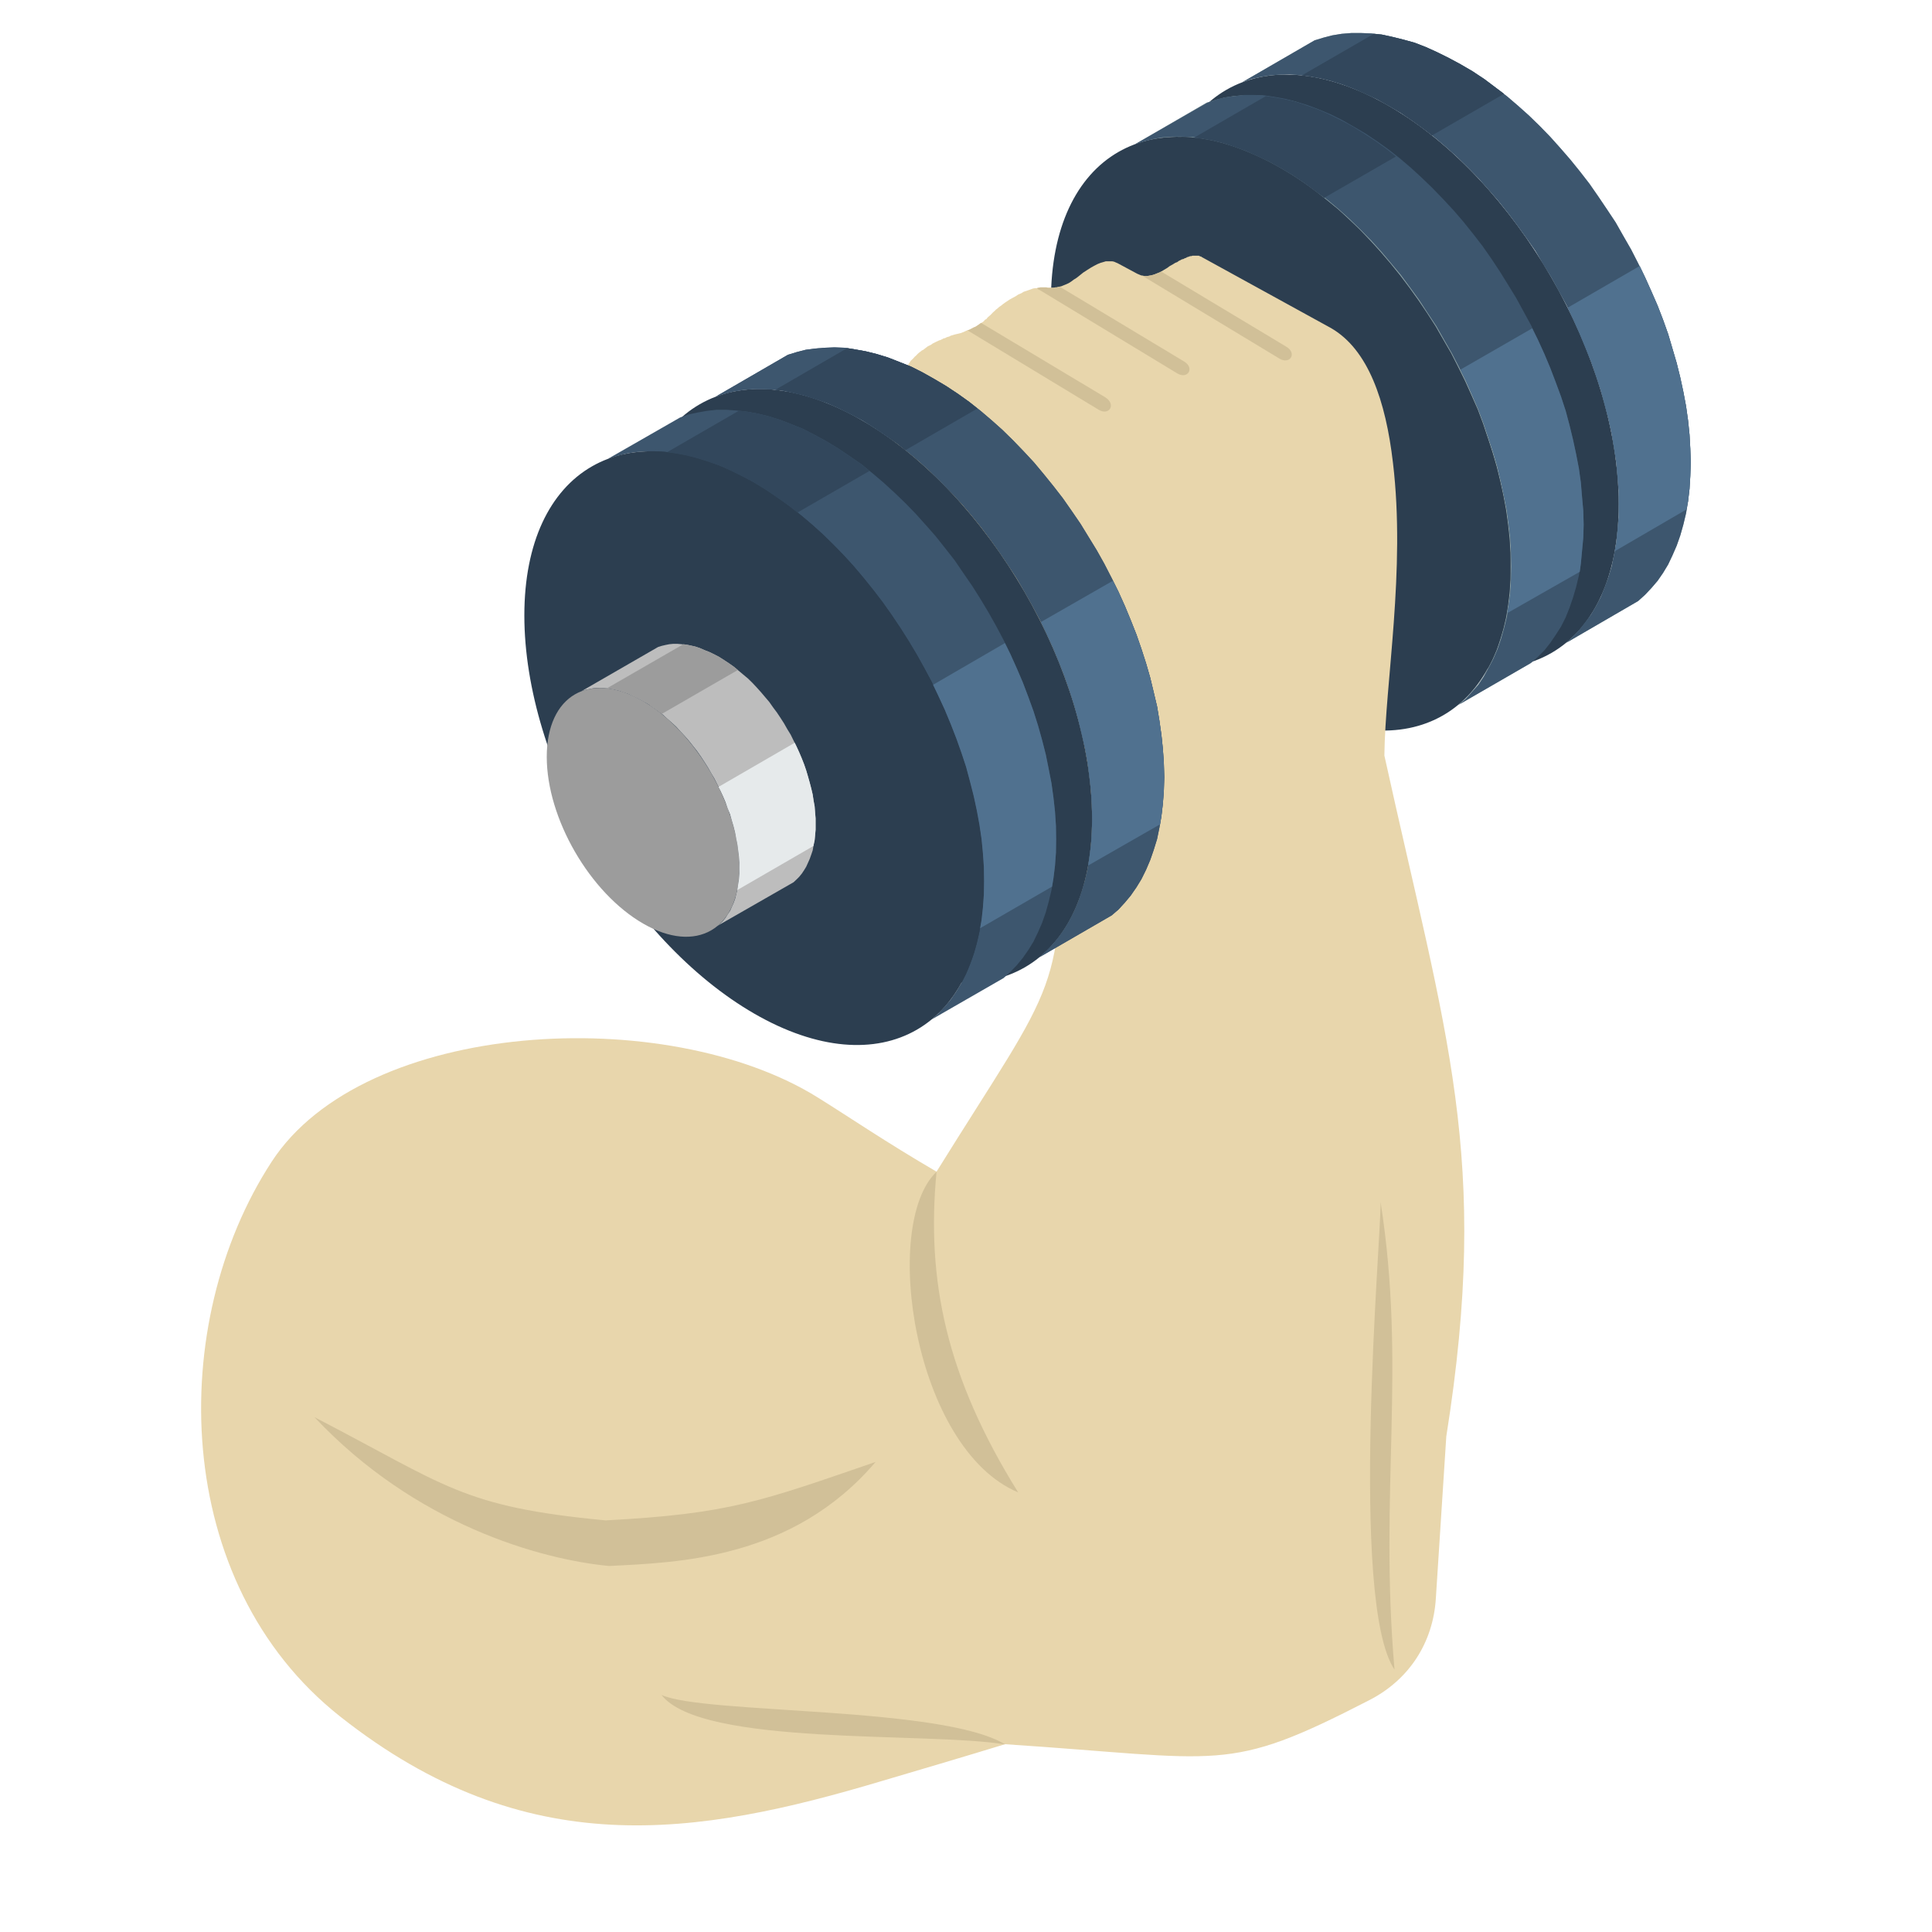 <?xml version="1.0" encoding="utf-8"?>
<!-- Generator: Adobe Illustrator 16.0.0, SVG Export Plug-In . SVG Version: 6.00 Build 0)  -->
<!DOCTYPE svg PUBLIC "-//W3C//DTD SVG 1.1//EN" "http://www.w3.org/Graphics/SVG/1.1/DTD/svg11.dtd">
<svg version="1.1" id="Layer_1" xmlns="http://www.w3.org/2000/svg" xmlns:xlink="http://www.w3.org/1999/xlink" x="0px" y="0px"
	 width="20px" height="20px" viewBox="0 0 20 20" enable-background="new 0 0 20 20" xml:space="preserve">
<path fill-rule="evenodd" clip-rule="evenodd" fill="#F5F5F5" d="M246.335,220.861c0.933,0.539,0.933,1.413,0,1.952
	c-0.934,0.538-2.446,0.538-3.379,0c-0.934-0.539-0.934-1.413,0-1.952C243.889,220.322,245.401,220.322,246.335,220.861z"/>
<polygon fill-rule="evenodd" clip-rule="evenodd" fill="#89B04D" points="246.756,219.633 245.247,218.762 242.599,220.29 
	244.108,221.161 "/>
<polygon fill-rule="evenodd" clip-rule="evenodd" fill="#9BC957" points="244.107,221.273 246.756,219.745 246.756,219.633 
	244.108,221.161 "/>
<polygon fill-rule="evenodd" clip-rule="evenodd" fill="#70913F" points="244.108,221.161 242.599,220.29 242.599,220.402 
	244.107,221.273 "/>
<path fill-rule="evenodd" clip-rule="evenodd" fill="#BFC7C9" d="M245.712,219.507c0.034,0,0.068-0.008,0.095-0.022
	c0.026-0.016,0.039-0.035,0.039-0.055s-0.013-0.04-0.039-0.055c-0.026-0.016-0.061-0.022-0.095-0.022s-0.068,0.007-0.095,0.022
	c-0.026,0.015-0.039,0.035-0.039,0.055s0.013,0.039,0.039,0.055C245.644,219.499,245.678,219.507,245.712,219.507z"/>
<path fill-rule="evenodd" clip-rule="evenodd" fill="#FAC13C" d="M245.81,219.481c0.052-0.032,0.036-0.08,0.036-0.139
	c0-0.444,0.005-0.893,0-1.336c0-0.015,0.001,0.011-0.017,0.029c-0.062,0.062-0.224,0.058-0.251-0.035c-0.004,0.004,0,1.279,0,1.4
	c0,0.078,0.045,0.098,0.12,0.104C245.733,219.509,245.779,219.5,245.81,219.481z"/>
<path fill-rule="evenodd" clip-rule="evenodd" fill="#F5BE3D" d="M245.712,218.075c0.034,0,0.068-0.007,0.095-0.022
	c0.026-0.015,0.039-0.035,0.039-0.055s-0.013-0.04-0.039-0.055s-0.061-0.022-0.095-0.022s-0.068,0.008-0.095,0.022
	s-0.039,0.035-0.039,0.055s0.013,0.04,0.039,0.055C245.644,218.068,245.678,218.075,245.712,218.075z"/>
<polygon fill-rule="evenodd" clip-rule="evenodd" fill="#FFDC6A" points="245.807,219.483 245.81,219.481 245.812,219.48 
	245.813,219.479 245.816,219.478 245.816,219.477 245.816,218.047 245.816,218.047 245.813,218.049 245.812,218.05 245.81,218.052 
	245.807,218.053 245.804,218.055 245.802,218.056 245.799,218.057 245.797,218.059 245.794,218.06 245.791,218.061 245.788,218.062 
	245.786,218.063 245.783,218.063 245.78,218.064 245.777,218.065 245.774,218.066 245.771,218.067 245.769,218.068 245.766,218.069 
	245.763,218.069 245.76,218.07 245.756,218.071 245.755,218.071 245.755,219.502 245.756,219.502 245.76,219.501 245.763,219.5 
	245.766,219.5 245.769,219.499 245.771,219.498 245.774,219.497 245.777,219.496 245.78,219.495 245.783,219.494 245.786,219.493 
	245.788,219.492 245.791,219.491 245.794,219.489 245.797,219.488 245.799,219.487 245.802,219.486 245.804,219.484 "/>
<polygon fill-rule="evenodd" clip-rule="evenodd" fill="#E6B543" points="245.674,218.072 245.671,218.071 245.668,218.071 
	245.664,218.07 245.661,218.069 245.658,218.069 245.655,218.068 245.652,218.067 245.649,218.066 245.646,218.065 245.644,218.064 
	245.641,218.063 245.638,218.063 245.635,218.062 245.633,218.061 245.63,218.06 245.627,218.059 245.625,218.057 245.622,218.056 
	245.619,218.055 245.617,218.053 245.614,218.052 245.612,218.05 245.61,218.049 245.607,218.047 245.607,218.047 245.607,219.478 
	245.607,219.478 245.61,219.479 245.612,219.48 245.614,219.481 245.617,219.483 245.619,219.484 245.622,219.486 245.625,219.487 
	245.627,219.488 245.63,219.489 245.633,219.491 245.635,219.492 245.638,219.493 245.641,219.494 245.644,219.495 245.646,219.496 
	245.649,219.497 245.652,219.498 245.655,219.499 245.658,219.5 245.661,219.5 245.664,219.501 245.668,219.502 245.671,219.502 
	245.674,219.503 "/>
<path fill-rule="evenodd" clip-rule="evenodd" fill="#D19917" d="M245.712,218.055c0.03,0,0.061-0.007,0.084-0.021
	c0.023-0.013,0.035-0.03,0.035-0.049c0-0.017-0.012-0.034-0.035-0.048s-0.054-0.021-0.084-0.021s-0.061,0.007-0.084,0.021
	s-0.035,0.031-0.035,0.048c0,0.019,0.012,0.036,0.035,0.049C245.651,218.048,245.682,218.055,245.712,218.055z"/>
<rect x="246.307" y="217.814" transform="matrix(0.867 0.498 -0.498 0.867 141.143 -93.729)" fill-rule="evenodd" clip-rule="evenodd" fill="#D1CACA" width="0.061" height="0"/>
<polygon fill-rule="evenodd" clip-rule="evenodd" fill="#D1CACA" points="246.275,217.704 246.223,217.674 245.87,217.642 
	245.871,217.651 245.871,217.661 245.871,217.671 245.87,217.681 245.869,217.691 245.868,217.702 245.866,217.712 245.864,217.723 
	245.918,217.754 245.92,217.742 245.921,217.732 245.922,217.722 245.924,217.712 245.924,217.702 245.924,217.692 245.924,217.682 
	245.924,217.673 "/>
<polygon fill-rule="evenodd" clip-rule="evenodd" fill="#D1CACA" points="245.918,217.754 245.864,217.723 245.858,217.747 
	245.852,217.771 245.843,217.795 245.832,217.819 245.819,217.844 245.806,217.867 245.791,217.89 245.773,217.912 245.826,217.942 
	245.843,217.92 245.858,217.897 245.872,217.874 245.885,217.85 245.896,217.826 245.904,217.802 245.912,217.777 "/>
<rect x="245.815" y="217.953" transform="matrix(0.871 0.491 -0.491 0.871 138.695 -92.631)" fill-rule="evenodd" clip-rule="evenodd" fill="#D1CACA" width="0.062" height="0.001"/>
<polygon fill-rule="evenodd" clip-rule="evenodd" fill="#D1CACA" points="245.872,217.971 245.818,217.939 245.817,217.941 
	245.815,217.944 245.813,217.946 245.813,217.948 245.811,217.95 245.809,217.952 245.807,217.954 245.806,217.956 245.858,217.986 
	245.86,217.984 245.861,217.982 245.863,217.98 245.865,217.979 245.867,217.977 245.868,217.975 245.87,217.973 "/>
<path fill-rule="evenodd" clip-rule="evenodd" fill="#EBEBEB" d="M245.813,217.96l0.11,0.01l0.241,0.021l0.176-0.102
	c0.005-0.003,0.01-0.007,0.014-0.012l0.001-0.001c0.003-0.005,0.007-0.011,0.009-0.017s0.004-0.013,0.004-0.018
	c0-0.006-0.002-0.01-0.004-0.014l0,0l-0.088-0.125l-0.352-0.031c0.002,0.024-0.001,0.053-0.006,0.081
	c-0.014,0.063-0.045,0.131-0.092,0.188l-0.001,0.001C245.821,217.949,245.817,217.955,245.813,217.96z"/>
<polygon fill-rule="evenodd" clip-rule="evenodd" fill="#82888A" points="245.617,217.929 245.732,217.995 245.741,217.999 
	245.75,218.001 245.76,218.001 245.77,218.001 245.779,217.998 245.79,217.995 245.801,217.99 245.812,217.984 245.822,217.978 
	245.833,217.969 245.844,217.96 245.854,217.949 245.864,217.938 245.865,217.936 245.876,217.923 245.885,217.909 245.893,217.896 
	245.899,217.882 245.905,217.868 245.911,217.854 245.915,217.84 245.918,217.826 245.921,217.813 245.922,217.799 245.922,217.787 
	245.922,217.774 245.92,217.763 245.917,217.752 245.912,217.742 245.907,217.733 245.9,217.726 245.894,217.72 245.886,217.715 
	245.777,217.652 245.785,217.646 245.804,217.633 245.823,217.622 245.842,217.614 245.859,217.608 245.878,217.604 
	245.895,217.604 245.911,217.604 245.927,217.607 245.941,217.613 245.762,217.51 245.747,217.504 245.731,217.5 245.716,217.499 
	245.698,217.501 245.681,217.505 245.662,217.511 245.644,217.519 245.625,217.529 245.606,217.541 245.587,217.556 
	245.568,217.572 245.551,217.591 245.533,217.611 245.532,217.612 245.529,217.615 245.527,217.619 245.524,217.622 
	245.521,217.626 245.52,217.629 245.517,217.633 245.515,217.636 245.512,217.64 245.512,217.64 245.512,217.64 245.511,217.642 
	245.511,217.642 245.51,217.643 245.498,217.662 245.486,217.682 245.476,217.701 245.467,217.722 245.459,217.741 245.452,217.762 
	245.446,217.781 245.441,217.802 245.44,217.806 245.439,217.81 245.439,217.813 245.438,217.817 245.438,217.821 245.438,217.825 
	245.437,217.829 245.437,217.833 245.437,217.834 245.437,217.834 245.437,217.834 245.437,217.835 245.435,217.854 
	245.435,217.871 245.436,217.889 245.438,217.904 245.441,217.92 245.446,217.935 245.453,217.948 245.46,217.961 245.461,217.962 
	245.472,217.975 245.483,217.985 245.497,217.993 245.677,218.097 245.663,218.089 245.65,218.078 245.641,218.065 245.64,218.064 
	245.633,218.053 245.626,218.039 245.621,218.024 245.617,218.009 245.615,217.992 245.614,217.976 245.614,217.957 
	245.615,217.938 245.615,217.938 245.615,217.938 245.615,217.938 245.615,217.938 245.616,217.934 245.617,217.93 "/>
<path fill-rule="evenodd" clip-rule="evenodd" fill="#BFC7C9" d="M245.621,217.905c-0.003,0.011-0.004,0.021-0.006,0.032l0,0l0,0
	v0.001l0,0c-0.005,0.05,0.003,0.095,0.024,0.126l0.001,0.001c0.026,0.038,0.068,0.049,0.116,0.037h0.001l0,0l0,0h0.001l0,0
	c0.032-0.009,0.066-0.028,0.101-0.059l0,0l0.002-0.001v-0.001l0,0c0.008-0.007,0.015-0.014,0.021-0.021l0.001-0.001l0,0l0,0
	l0.001-0.002c0.007-0.007,0.015-0.015,0.021-0.023v-0.001c0.047-0.059,0.078-0.126,0.092-0.189c0.013-0.063,0.007-0.121-0.02-0.159
	c-0.027-0.039-0.07-0.05-0.119-0.037c-0.048,0.013-0.101,0.05-0.147,0.107v0.001c-0.007,0.009-0.014,0.018-0.021,0.026l0,0v0.001
	l-0.001,0.001l-0.001,0.001l0,0C245.655,217.797,245.632,217.854,245.621,217.905L245.621,217.905z M245.711,217.977
	c-0.016-0.022-0.019-0.056-0.011-0.092c0.007-0.037,0.025-0.076,0.053-0.11c0.026-0.033,0.058-0.055,0.086-0.063
	c0.027-0.007,0.053-0.001,0.068,0.021s0.019,0.056,0.011,0.093c-0.007,0.036-0.025,0.076-0.053,0.109l-0.001,0.002
	c-0.026,0.032-0.057,0.054-0.085,0.061C245.752,218.006,245.727,217.999,245.711,217.977L245.711,217.977z"/>
<polygon fill-rule="evenodd" clip-rule="evenodd" fill="#D1CACA" points="245.748,216.956 245.695,216.926 245.693,216.925 
	245.692,216.925 245.691,216.924 245.689,216.924 245.688,216.924 245.687,216.924 245.686,216.924 245.684,216.925 
	245.682,216.925 245.68,216.926 245.678,216.927 245.676,216.928 245.675,216.929 245.672,216.931 245.671,216.932 245.669,216.934 
	245.667,216.935 245.666,216.937 245.664,216.938 245.662,216.939 245.661,216.94 245.66,216.942 245.659,216.944 245.658,216.946 
	245.656,216.948 245.655,216.95 245.654,216.952 245.653,216.955 245.652,216.957 245.652,216.958 245.564,217.184 245.564,217.652 
	245.617,217.684 245.617,217.214 245.705,216.989 245.705,216.988 245.706,216.985 245.707,216.982 245.709,216.981 245.71,216.979 
	245.711,216.977 245.712,216.975 245.714,216.973 245.715,216.971 245.716,216.971 245.717,216.969 245.719,216.967 245.72,216.965 
	245.722,216.964 245.724,216.962 245.726,216.961 245.727,216.96 245.729,216.958 245.731,216.957 245.732,216.957 245.734,216.956 
	245.736,216.955 245.738,216.955 245.74,216.955 245.741,216.954 245.743,216.955 245.744,216.955 245.745,216.955 245.747,216.955 
	"/>
<path fill-rule="evenodd" clip-rule="evenodd" fill="#EBEBEB" d="M245.841,217.555v-0.177v-0.292l-0.088-0.126
	c-0.003-0.003-0.006-0.005-0.01-0.005c-0.004-0.001-0.009,0-0.014,0.003c-0.006,0.003-0.01,0.008-0.014,0.013h-0.001
	c-0.004,0.005-0.007,0.011-0.01,0.017v0.002l-0.088,0.225v0.47c0.005-0.007,0.01-0.013,0.015-0.019l0.001-0.001
	c0.046-0.058,0.099-0.094,0.146-0.107C245.802,217.552,245.822,217.551,245.841,217.555z"/>
<g>
	<path fill-rule="evenodd" clip-rule="evenodd" fill="#D1CACA" d="M245.534,217.897l-0.053-0.031l-0.352,0.438l-0.088,0.226v0.001
		l0.053,0.03l0,0l0,0l0.088-0.227L245.534,217.897L245.534,217.897z M245.042,218.531l0.053,0.03l-0.001,0.002l-0.001,0.003v0.002
		l-0.001,0.002v0.003v0.002l-0.001,0.002v0.002l0.027,0.016l0,0l-0.027-0.016l0,0v0.002l0.001,0.002v0.002v0.002l0.001,0.001v0.002
		l0.001,0.002l0.001,0.001l0.001,0.001l0.001,0.001l0.001,0.001l0.002,0.001l-0.053-0.03l-0.002-0.001l-0.001-0.001l-0.001-0.001
		l-0.001-0.001l-0.001-0.002l-0.001-0.001v-0.002l-0.001-0.001v-0.002l-0.001-0.002v-0.002v-0.002v-0.002v-0.002l0.001-0.003v-0.002
		l0.001-0.002v-0.003l0.001-0.002L245.042,218.531L245.042,218.531L245.042,218.531z"/>
</g>
<path fill-rule="evenodd" clip-rule="evenodd" fill="#EBEBEB" d="M245.534,217.898l-0.352,0.437l-0.088,0.227l0,0l0,0
	c-0.002,0.006-0.004,0.013-0.004,0.018c0,0.006,0.002,0.01,0.004,0.014c0.003,0.004,0.006,0.006,0.01,0.006l0,0l0,0
	c0.004,0,0.009-0.001,0.014-0.004l0,0l0.176-0.102l0.236-0.294l0.103-0.128l-0.038-0.021l-0.013-0.009l-0.013-0.01l-0.011-0.013
	v-0.001l-0.008-0.013l-0.006-0.014l-0.005-0.015l-0.004-0.016l-0.002-0.016l-0.001-0.018v-0.018L245.534,217.898z"/>
<path fill-rule="evenodd" clip-rule="evenodd" fill="#707E82" d="M245.696,217.915l0.16,0.093l-0.006-0.003l-0.005-0.004
	l-0.004-0.006l-0.001-0.001l-0.003-0.006l-0.003-0.006l-0.002-0.008l-0.001-0.008l-0.001-0.008l0.001-0.009v-0.009l0.002-0.009
	l0.002-0.01l0.003-0.01l0.004-0.01l0.004-0.01l0.005-0.009l0.006-0.01l0.006-0.009l0.007-0.009l0.007-0.008l0.008-0.008l0.007-0.007
	l0.008-0.006l0.007-0.005l0.008-0.004l0.007-0.003l0.008-0.003l0.007-0.001l0.007-0.001h0.007l0.006,0.002l0.006,0.002l-0.155-0.09
	c-0.019,0.012-0.036,0.027-0.053,0.048c-0.027,0.034-0.046,0.073-0.053,0.11C245.698,217.896,245.696,217.905,245.696,217.915z"/>
<path fill-rule="evenodd" clip-rule="evenodd" fill="#899EA3" d="M245.834,217.933c-0.005,0.024-0.003,0.047,0.007,0.062
	l0.001,0.001c0.011,0.016,0.027,0.02,0.047,0.015c0.019-0.005,0.039-0.02,0.058-0.042l0.001-0.001
	c0.019-0.022,0.03-0.05,0.036-0.074c0.005-0.025,0.003-0.049-0.008-0.063s-0.028-0.02-0.047-0.015
	c-0.02,0.005-0.04,0.021-0.059,0.043C245.852,217.881,245.839,217.907,245.834,217.933z"/>
<g>
	<polygon fill-rule="evenodd" clip-rule="evenodd" fill="#CFD1D1" points="244.037,219.966 242.98,219.356 242.98,220.288 
		244.036,220.897 	"/>
	<polygon fill-rule="evenodd" clip-rule="evenodd" fill="#CFD1D1" points="244.753,218.538 243.697,217.928 242.828,219.444 
		243.884,220.055 	"/>
</g>
<polygon fill-rule="evenodd" clip-rule="evenodd" fill="#E6EAEB" points="245.476,220.067 245.476,219.136 245.629,219.048 
	244.753,218.538 243.884,220.055 244.037,219.966 244.036,220.897 "/>
<polygon fill-rule="evenodd" clip-rule="evenodd" fill="#999999" points="244.509,220.625 244.98,220.353 244.98,219.46 
	244.509,219.732 "/>
<polygon fill-rule="evenodd" clip-rule="evenodd" fill="#666565" points="244.553,220.6 244.937,220.378 244.938,219.545 
	244.553,219.767 "/>
<polygon fill-rule="evenodd" clip-rule="evenodd" fill="#FAC13C" points="244.553,220.543 244.888,220.35 244.888,219.573 
	244.553,219.767 "/>
<path fill-rule="evenodd" clip-rule="evenodd" fill="#D19917" d="M243.467,219.715l0.2,0.115l0.003,0.002l0.002,0.002l0.003,0.002
	l0.002,0.002l0.002,0.002l0.002,0.003l0.002,0.003l0.002,0.003l0,0l0.001,0.003l0.002,0.003l0.001,0.003l0.001,0.003l0.001,0.003
	l0.001,0.003v0.003v0.003v0.515v0.002v0.003l-0.001,0.003l-0.001,0.002l-0.001,0.001l-0.001,0.002l-0.002,0.002l-0.001,0.001
	l-0.032,0.019l0.001-0.001l0.002-0.002l0.001-0.001l0.001-0.002l0.001-0.002l0.001-0.003v-0.002v-0.003v-0.515v-0.003v-0.003
	l-0.001-0.003l-0.001-0.003l-0.001-0.003l-0.001-0.003l-0.002-0.003l-0.001-0.003l0,0l-0.002-0.003l-0.002-0.003l-0.002-0.002
	l-0.002-0.003l-0.002-0.002l-0.003-0.002l-0.002-0.002l-0.003-0.002l-0.2-0.115l-0.044-0.025l-0.2-0.116l-0.003-0.001l-0.003-0.001
	l-0.002-0.001h-0.002h-0.002h-0.002l-0.002,0.001h-0.002l0.032-0.019l0.002-0.001h0.001h0.002h0.003h0.002l0.002,0.001l0.003,0.001
	l0.002,0.001l0.201,0.116L243.467,219.715L243.467,219.715z M243.43,219.77L243.43,219.77L243.43,219.77l-0.001,0.002v0.002v0.482
	v0.002v0.001l0.001,0.002v0.001l0.001,0.002l0.001,0.001l0.002,0.001l0.001,0.001l0.188,0.108h0.001h0.001h0.001h0.001l0.032-0.019
	h-0.001l-0.001,0.001l-0.001-0.001h-0.002l-0.187-0.108l-0.002-0.001l-0.001-0.001l-0.001-0.001l-0.001-0.002v-0.001l-0.001-0.002
	l-0.001-0.001v-0.002v-0.482v-0.002l0.001-0.001l0.001-0.001v-0.001L243.43,219.77L243.43,219.77z M243.423,220.223l-0.188-0.108
	h-0.001l-0.001-0.002l-0.001-0.001l-0.001-0.001l-0.001-0.002v-0.001l-0.001-0.002v-0.001v-0.287v-0.001l0.001-0.001v-0.001
	l0.001-0.001l-0.032,0.019l-0.001,0.001l-0.001,0.001v0.001v0.001v0.287v0.001v0.002l0.001,0.001l0.001,0.002l0.001,0.001
	l0.001,0.001l0.001,0.001l0.001,0.001l0.188,0.108l0.001,0.001h0.001h0.002l0,0l0.032-0.019h-0.001h-0.001L243.423,220.223
	L243.423,220.223L243.423,220.223z M243.423,219.886l-0.188-0.108l-0.001-0.001l-0.001-0.001l-0.001-0.001l-0.001-0.002
	l-0.001-0.001v-0.002l-0.001-0.001v-0.002v-0.146v-0.001l0.001-0.002l0,0l0.001-0.001l-0.032,0.019l-0.001,0.001h-0.001v0.002v0.001
	v0.146v0.002v0.001l0.001,0.002l0.001,0.002l0.001,0.001l0.001,0.001l0.001,0.001l0.001,0.001l0.188,0.108h0.001l0.001,0.001h0.002
	v-0.001l0.032-0.019l-0.001,0.001h-0.001L243.423,219.886L243.423,219.886z"/>
<polygon fill-rule="evenodd" clip-rule="evenodd" fill="#2192FC" points="243.449,219.761 243.449,220.244 243.456,220.255 
	243.643,220.362 243.648,220.359 243.648,219.876 243.643,219.865 243.456,219.757 "/>
<polygon fill-rule="evenodd" clip-rule="evenodd" fill="#2192FC" points="243.418,220.226 243.418,219.938 243.412,219.929 
	243.225,219.82 243.219,219.824 243.219,220.11 243.225,220.121 243.412,220.229 "/>
<polygon fill-rule="evenodd" clip-rule="evenodd" fill="#2192FC" points="243.418,219.889 243.418,219.742 243.412,219.732 
	243.225,219.624 243.219,219.627 243.219,219.773 243.225,219.784 243.412,219.892 "/>
<path fill-rule="evenodd" clip-rule="evenodd" fill="#FAC13C" d="M243.435,219.733l0.2,0.115c0.007,0.004,0.013,0.011,0.018,0.019
	l0,0c0.004,0.008,0.007,0.016,0.007,0.023v0.515c0,0.008-0.003,0.013-0.007,0.016c-0.005,0.002-0.011,0.002-0.018-0.002l-0.2-0.116
	l-0.044-0.025l-0.2-0.115c-0.007-0.004-0.013-0.011-0.018-0.019l0,0c-0.005-0.007-0.007-0.016-0.007-0.023v-0.515
	c0-0.007,0.002-0.013,0.007-0.016c0.005-0.002,0.011-0.002,0.018,0.002l0.2,0.116L243.435,219.733L243.435,219.733z M243.396,219.9
	v-0.146c0-0.004-0.002-0.009-0.006-0.011l-0.188-0.107c-0.003-0.003-0.006-0.001-0.006,0.003v0.146c0,0.004,0.003,0.009,0.006,0.011
	l0.188,0.108C243.395,219.906,243.396,219.904,243.396,219.9L243.396,219.9z M243.396,220.237v-0.286
	c0-0.004-0.002-0.009-0.006-0.011l-0.188-0.108c-0.003-0.001-0.006,0-0.006,0.004v0.287c0,0.004,0.003,0.008,0.006,0.01l0.188,0.108
	C243.395,220.243,243.396,220.242,243.396,220.237L243.396,220.237z M243.429,219.773v0.482c0,0.004,0.002,0.009,0.006,0.011
	l0.188,0.108c0.003,0.002,0.006,0,0.006-0.004v-0.482c0-0.005-0.003-0.009-0.006-0.011l-0.188-0.108
	C243.431,219.768,243.429,219.77,243.429,219.773z"/>
<g>
	<polygon fill-rule="evenodd" clip-rule="evenodd" fill="#D14232" points="244.824,218.596 243.6,217.889 244.51,218.419 
		245.734,219.127 	"/>
	<polygon fill-rule="evenodd" clip-rule="evenodd" fill="#E74C3C" points="244.824,218.408 243.599,217.701 242.534,219.56 
		243.759,220.267 	"/>
</g>
<polygon fill-rule="evenodd" clip-rule="evenodd" fill="#C0392B" points="245.734,219.127 245.896,219.033 244.824,218.408 
	243.759,220.267 243.92,220.173 244.824,218.596 "/>
<path fill-rule="evenodd" clip-rule="evenodd" fill="#323A3D" d="M244.163,218.893l-0.662-0.386
	c-0.016-0.009-0.021-0.029-0.012-0.045l0.19-0.323c0.009-0.017,0.029-0.021,0.045-0.013l0.663,0.386
	c0.016,0.009,0.021,0.029,0.012,0.045l-0.19,0.323C244.2,218.896,244.179,218.901,244.163,218.893z"/>
<path fill-rule="evenodd" clip-rule="evenodd" fill="#475459" d="M244.097,218.695l-0.069,0.118l0.124,0.072
	c0.012,0.006,0.023,0.009,0.034,0.008l0,0c0.01-0.001,0.019-0.006,0.023-0.014l0.052-0.089L244.097,218.695z"/>
<rect x="244.154" y="218.576" transform="matrix(0.509 -0.861 0.861 0.509 -68.336 317.508)" fill-rule="evenodd" clip-rule="evenodd" fill="#475459" width="0.136" height="0.191"/>
<rect x="243.968" y="218.468" transform="matrix(-0.506 0.863 -0.863 -0.506 556.047 118.697)" fill-rule="evenodd" clip-rule="evenodd" fill="#475459" width="0.137" height="0.19"/>
<rect x="243.89" y="218.599" transform="matrix(-0.506 0.863 -0.863 -0.506 556.044 118.963)" fill-rule="evenodd" clip-rule="evenodd" fill="#475459" width="0.137" height="0.191"/>
<path fill-rule="evenodd" clip-rule="evenodd" fill="#475459" d="M244.182,218.55l0.165,0.096l0.053-0.089
	c0.005-0.008,0.004-0.018,0-0.027c-0.004-0.009-0.013-0.019-0.023-0.024l-0.125-0.072L244.182,218.55z"/>
<rect x="243.706" y="218.492" transform="matrix(0.509 -0.861 0.861 0.509 -68.483 317.082)" fill-rule="evenodd" clip-rule="evenodd" fill="#475459" width="0.136" height="0.191"/>
<rect x="243.783" y="218.36" transform="matrix(0.509 -0.861 0.861 0.509 -68.332 317.084)" fill-rule="evenodd" clip-rule="evenodd" fill="#475459" width="0.136" height="0.191"/>
<polygon fill-rule="evenodd" clip-rule="evenodd" fill="#475459" points="243.881,218.217 243.813,218.335 243.977,218.431 
	244.046,218.313 243.974,218.271 "/>
<path fill-rule="evenodd" clip-rule="evenodd" fill="#475459" d="M243.792,218.322l0.069-0.117l-0.125-0.072
	c-0.011-0.006-0.022-0.009-0.033-0.008l0,0c-0.011,0.001-0.02,0.006-0.023,0.014l-0.053,0.088L243.792,218.322z"/>
<rect x="243.599" y="218.252" transform="matrix(-0.504 0.864 -0.864 -0.504 555.047 117.893)" fill-rule="evenodd" clip-rule="evenodd" fill="#475459" width="0.136" height="0.191"/>
<path fill-rule="evenodd" clip-rule="evenodd" fill="#475459" d="M243.637,218.586l0.069-0.117l-0.165-0.096l-0.052,0.089
	c-0.005,0.008-0.005,0.018,0,0.026c0.004,0.01,0.013,0.019,0.023,0.025L243.637,218.586z"/>
<polygon fill-rule="evenodd" clip-rule="evenodd" fill="#475459" points="244.139,218.367 244.066,218.325 243.997,218.442 
	244.162,218.538 244.23,218.421 "/>
<path fill-rule="evenodd" clip-rule="evenodd" fill="#323A3D" d="M243.898,219.342l-0.662-0.385c-0.016-0.01-0.021-0.03-0.012-0.046
	l0.189-0.323c0.01-0.016,0.03-0.021,0.046-0.012l0.663,0.385c0.016,0.01,0.021,0.03,0.012,0.046l-0.19,0.323
	C243.935,219.346,243.914,219.352,243.898,219.342z"/>
<path fill-rule="evenodd" clip-rule="evenodd" fill="#475459" d="M243.832,219.146l-0.069,0.117l0.124,0.072
	c0.012,0.007,0.023,0.01,0.033,0.009h0.001c0.01-0.001,0.019-0.006,0.023-0.014l0.052-0.089L243.832,219.146z"/>
<rect x="243.889" y="219.025" transform="matrix(0.509 -0.861 0.861 0.509 -68.853 317.501)" fill-rule="evenodd" clip-rule="evenodd" fill="#475459" width="0.136" height="0.191"/>
<rect x="243.704" y="218.917" transform="matrix(-0.504 0.864 -0.864 -0.504 555.78 118.802)" fill-rule="evenodd" clip-rule="evenodd" fill="#475459" width="0.136" height="0.191"/>
<rect x="243.626" y="219.049" transform="matrix(-0.509 0.861 -0.861 -0.509 556.391 121.002)" fill-rule="evenodd" clip-rule="evenodd" fill="#475459" width="0.136" height="0.191"/>
<path fill-rule="evenodd" clip-rule="evenodd" fill="#475459" d="M243.917,219l0.165,0.096l0.052-0.089
	c0.005-0.008,0.005-0.018,0.001-0.027c-0.005-0.009-0.013-0.019-0.023-0.024l-0.125-0.073L243.917,219z"/>
<rect x="243.441" y="218.942" transform="matrix(0.504 -0.864 0.864 0.504 -68.388 319.009)" fill-rule="evenodd" clip-rule="evenodd" fill="#475459" width="0.136" height="0.191"/>
<rect x="243.519" y="218.81" transform="matrix(0.509 -0.861 0.861 0.509 -68.849 317.077)" fill-rule="evenodd" clip-rule="evenodd" fill="#475459" width="0.136" height="0.191"/>
<polygon fill-rule="evenodd" clip-rule="evenodd" fill="#475459" points="243.616,218.667 243.548,218.784 243.712,218.88 
	243.781,218.763 243.709,218.721 "/>
<path fill-rule="evenodd" clip-rule="evenodd" fill="#475459" d="M243.527,218.772l0.069-0.117l-0.125-0.072
	c-0.011-0.007-0.022-0.009-0.033-0.009v0.001c-0.011,0.001-0.02,0.005-0.024,0.013l-0.052,0.089L243.527,218.772z"/>
<rect x="243.333" y="218.702" transform="matrix(-0.509 0.861 -0.861 -0.509 555.651 120.731)" fill-rule="evenodd" clip-rule="evenodd" fill="#475459" width="0.136" height="0.191"/>
<path fill-rule="evenodd" clip-rule="evenodd" fill="#475459" d="M243.372,219.036l0.069-0.117l-0.165-0.097l-0.052,0.089
	c-0.005,0.008-0.005,0.019,0,0.027c0.004,0.01,0.013,0.019,0.023,0.025L243.372,219.036z"/>
<polygon fill-rule="evenodd" clip-rule="evenodd" fill="#475459" points="243.874,218.816 243.802,218.774 243.732,218.892 
	243.897,218.988 243.966,218.87 "/>
<path fill-rule="evenodd" clip-rule="evenodd" fill="#323A3D" d="M243.634,219.792l-0.662-0.386
	c-0.016-0.009-0.021-0.029-0.012-0.045l0.189-0.323c0.01-0.016,0.03-0.021,0.046-0.012l0.662,0.385
	c0.017,0.01,0.021,0.03,0.013,0.046l-0.19,0.323C243.67,219.796,243.649,219.801,243.634,219.792z"/>
<path fill-rule="evenodd" clip-rule="evenodd" fill="#475459" d="M243.566,219.596l-0.068,0.117l0.124,0.072
	c0.012,0.007,0.023,0.009,0.033,0.008l0,0c0.011-0.001,0.02-0.005,0.024-0.013l0.052-0.089L243.566,219.596z"/>
<rect x="243.624" y="219.475" transform="matrix(0.509 -0.861 0.861 0.509 -69.37 317.494)" fill-rule="evenodd" clip-rule="evenodd" fill="#475459" width="0.136" height="0.191"/>
<rect x="243.439" y="219.368" transform="matrix(-0.509 0.861 -0.861 -0.509 556.382 121.644)" fill-rule="evenodd" clip-rule="evenodd" fill="#475459" width="0.136" height="0.191"/>
<rect x="243.362" y="219.499" transform="matrix(-0.509 0.861 -0.861 -0.509 556.379 121.91)" fill-rule="evenodd" clip-rule="evenodd" fill="#475459" width="0.136" height="0.191"/>
<path fill-rule="evenodd" clip-rule="evenodd" fill="#475459" d="M243.652,219.449l0.165,0.096l0.052-0.088
	c0.005-0.008,0.005-0.019,0.001-0.027c-0.005-0.01-0.013-0.019-0.023-0.025l-0.125-0.072L243.652,219.449z"/>
<rect x="243.176" y="219.391" transform="matrix(0.501 -0.866 0.866 0.501 -68.547 320.128)" fill-rule="evenodd" clip-rule="evenodd" fill="#475459" width="0.137" height="0.191"/>
<rect x="243.254" y="219.259" transform="matrix(0.509 -0.861 0.861 0.509 -69.366 317.07)" fill-rule="evenodd" clip-rule="evenodd" fill="#475459" width="0.136" height="0.191"/>
<polygon fill-rule="evenodd" clip-rule="evenodd" fill="#475459" points="243.352,219.117 243.283,219.234 243.447,219.33 
	243.517,219.213 243.444,219.171 "/>
<path fill-rule="evenodd" clip-rule="evenodd" fill="#475459" d="M243.263,219.223l0.068-0.117l-0.124-0.072
	c-0.011-0.007-0.023-0.01-0.033-0.009l0,0c-0.011,0.001-0.02,0.006-0.024,0.014l-0.052,0.089L243.263,219.223z"/>
<rect x="243.068" y="219.152" transform="matrix(-0.506 0.863 -0.863 -0.506 555.282 120.504)" fill-rule="evenodd" clip-rule="evenodd" fill="#475459" width="0.137" height="0.191"/>
<path fill-rule="evenodd" clip-rule="evenodd" fill="#475459" d="M243.107,219.485l0.069-0.117l-0.165-0.096l-0.052,0.089
	c-0.005,0.008-0.005,0.018,0,0.027c0.004,0.009,0.012,0.019,0.023,0.024L243.107,219.485z"/>
<polygon fill-rule="evenodd" clip-rule="evenodd" fill="#475459" points="243.609,219.267 243.537,219.225 243.468,219.342 
	243.633,219.438 243.701,219.32 "/>
<g>
	<polygon fill-rule="evenodd" clip-rule="evenodd" fill="#899EA3" points="12.862,0.85 13.608,0.418 13.699,0.39 13.792,0.366 
		13.889,0.35 13.988,0.342 14.091,0.342 14.195,0.346 14.305,0.358 14.415,0.382 14.528,0.41 14.644,0.442 14.76,0.487 14.877,0.54 
		14.998,0.6 15.119,0.665 15.244,0.737 15.365,0.818 15.482,0.906 15.603,0.999 15.716,1.096 15.829,1.197 15.941,1.306 
		16.047,1.415 16.151,1.531 16.256,1.652 16.354,1.773 16.454,1.902 16.547,2.036 16.636,2.168 16.725,2.302 16.805,2.443 
		16.886,2.584 16.958,2.725 17.03,2.871 17.095,3.016 17.16,3.165 17.216,3.31 17.269,3.459 17.313,3.608 17.357,3.758 
		17.394,3.907 17.426,4.056 17.454,4.205 17.475,4.354 17.49,4.5 17.498,4.645 17.503,4.786 17.498,4.927 17.49,5.06 17.475,5.189 
		17.454,5.314 17.426,5.431 17.394,5.544 17.357,5.649 17.313,5.75 17.269,5.843 17.216,5.931 17.16,6.012 17.095,6.088 
		17.03,6.157 16.958,6.222 16.216,6.653 16.284,6.589 16.349,6.52 16.409,6.443 16.47,6.363 16.522,6.274 16.571,6.181 
		16.611,6.081 16.651,5.972 16.684,5.863 16.708,5.746 16.732,5.621 16.744,5.492 16.757,5.358 16.757,5.217 16.757,5.076 
		16.744,4.931 16.732,4.782 16.708,4.637 16.684,4.487 16.651,4.338 16.611,4.189 16.571,4.04 16.522,3.891 16.47,3.742 
		16.409,3.592 16.349,3.447 16.284,3.302 16.216,3.157 16.136,3.012 16.059,2.871 15.974,2.733 15.894,2.596 15.801,2.463 
		15.708,2.334 15.611,2.205 15.511,2.08 15.409,1.963 15.305,1.846 15.195,1.733 15.087,1.628 14.97,1.523 14.857,1.427 
		14.74,1.334 14.619,1.249 14.5,1.168 14.377,1.096 14.254,1.027 14.133,0.971 14.014,0.918 13.897,0.874 13.782,0.838 13.669,0.81 
		13.559,0.79 13.449,0.777 13.345,0.769 13.242,0.773 13.143,0.781 13.046,0.797 12.953,0.818 	"/>
	<path fill-rule="evenodd" clip-rule="evenodd" fill="#2C3E50" d="M14.377,6.593c-1.314-0.762-2.379-2.605-2.379-4.122
		c0-1.517,1.064-2.133,2.379-1.375c1.314,0.758,2.38,2.605,2.38,4.122C16.757,6.738,15.691,7.351,14.377,6.593z"/>
	<polygon fill-rule="evenodd" clip-rule="evenodd" fill="#899EA3" points="11.746,1.495 12.489,1.063 12.58,1.036 12.673,1.011 
		12.77,0.995 12.869,0.987 12.972,0.987 13.078,0.991 13.186,1.007 13.296,1.027 13.409,1.052 13.524,1.092 13.641,1.132 
		13.76,1.185 13.881,1.245 14.004,1.31 14.125,1.386 14.248,1.467 14.365,1.552 14.484,1.645 14.599,1.741 14.712,1.842 
		14.82,1.951 14.93,2.06 15.034,2.177 15.14,2.298 15.24,2.423 15.337,2.548 15.426,2.677 15.519,2.814 15.603,2.947 15.684,3.088 
		15.765,3.229 15.841,3.371 15.909,3.516 15.979,3.661 16.038,3.81 16.095,3.955 16.151,4.104 16.196,4.253 16.24,4.407 
		16.276,4.552 16.309,4.701 16.337,4.851 16.357,5 16.369,5.145 16.377,5.29 16.386,5.431 16.377,5.572 16.369,5.706 16.357,5.834 
		16.337,5.959 16.309,6.077 16.276,6.189 16.24,6.294 16.196,6.395 16.151,6.488 16.095,6.577 16.038,6.657 15.979,6.734 
		15.909,6.802 15.841,6.867 15.095,7.298 15.167,7.234 15.232,7.166 15.297,7.089 15.353,7.008 15.401,6.919 15.45,6.827 
		15.494,6.726 15.53,6.617 15.563,6.508 15.591,6.391 15.611,6.266 15.627,6.137 15.636,6.004 15.636,5.863 15.636,5.722 
		15.627,5.576 15.611,5.431 15.591,5.282 15.563,5.133 15.53,4.983 15.494,4.834 15.45,4.685 15.401,4.536 15.353,4.387 
		15.297,4.237 15.232,4.092 15.167,3.947 15.095,3.802 15.022,3.657 14.941,3.52 14.861,3.378 14.772,3.241 14.682,3.108 
		14.589,2.979 14.492,2.85 14.394,2.729 14.29,2.608 14.184,2.491 14.076,2.378 13.966,2.273 13.853,2.168 13.738,2.076 
		13.621,1.983 13.502,1.895 13.381,1.814 13.258,1.741 13.135,1.673 13.014,1.616 12.895,1.564 12.778,1.52 12.663,1.483 
		12.552,1.455 12.439,1.435 12.332,1.422 12.228,1.418 12.125,1.418 12.023,1.427 11.929,1.443 11.834,1.463 	"/>
	<path fill-rule="evenodd" clip-rule="evenodd" fill="#2C3E50" d="M13.258,7.238c-1.314-0.758-2.379-2.605-2.379-4.122
		c0-1.52,1.065-2.133,2.379-1.375s2.378,2.605,2.378,4.122C15.636,7.383,14.572,7.996,13.258,7.238z"/>
	<polygon fill-rule="evenodd" clip-rule="evenodd" fill="#3D566E" points="12.862,0.85 13.608,0.418 13.699,0.39 13.792,0.366 
		13.889,0.35 13.988,0.342 14.091,0.342 14.195,0.346 14.305,0.358 14.415,0.382 14.528,0.41 14.644,0.442 14.76,0.487 14.877,0.54 
		14.998,0.6 15.119,0.665 15.244,0.741 15.365,0.818 15.482,0.906 15.603,0.999 15.716,1.096 15.829,1.197 15.941,1.306 
		16.047,1.415 16.151,1.531 16.256,1.652 16.354,1.773 16.454,1.902 16.547,2.036 16.636,2.168 16.725,2.302 16.805,2.443 
		16.886,2.584 16.958,2.725 17.03,2.871 17.095,3.016 17.16,3.165 17.216,3.31 17.269,3.459 17.313,3.608 17.357,3.758 
		17.394,3.907 17.426,4.056 17.454,4.205 17.475,4.354 17.49,4.5 17.498,4.645 17.503,4.786 17.498,4.927 17.49,5.06 17.475,5.189 
		17.454,5.314 17.426,5.431 17.394,5.544 17.357,5.649 17.313,5.75 17.269,5.843 17.216,5.931 17.16,6.012 17.095,6.088 
		17.03,6.157 16.958,6.222 16.216,6.653 16.284,6.589 16.349,6.52 16.409,6.443 16.47,6.363 16.522,6.274 16.571,6.181 
		16.611,6.081 16.651,5.972 16.684,5.863 16.708,5.746 16.732,5.621 16.744,5.492 16.757,5.358 16.757,5.217 16.757,5.076 
		16.744,4.931 16.732,4.782 16.708,4.637 16.684,4.487 16.651,4.338 16.611,4.189 16.571,4.04 16.522,3.891 16.47,3.742 
		16.409,3.592 16.349,3.447 16.284,3.302 16.216,3.157 16.136,3.012 16.059,2.871 15.974,2.733 15.894,2.596 15.801,2.463 
		15.708,2.334 15.611,2.205 15.511,2.08 15.409,1.963 15.305,1.846 15.195,1.733 15.087,1.628 14.97,1.523 14.857,1.427 
		14.74,1.334 14.619,1.249 14.5,1.168 14.377,1.096 14.254,1.027 14.133,0.971 14.014,0.918 13.897,0.874 13.782,0.838 13.669,0.81 
		13.559,0.79 13.449,0.777 13.345,0.769 13.242,0.773 13.143,0.781 13.046,0.797 12.953,0.818 	"/>
	<polygon fill-rule="evenodd" clip-rule="evenodd" fill="#32475C" points="14.824,1.402 15.57,0.971 15.482,0.906 15.365,0.818 
		15.244,0.737 15.119,0.665 14.998,0.6 14.877,0.54 14.76,0.487 14.644,0.442 14.528,0.41 14.415,0.382 14.305,0.358 14.222,0.35 
		13.476,0.781 13.559,0.79 13.669,0.81 13.782,0.838 13.897,0.874 14.014,0.918 14.133,0.971 14.254,1.027 14.377,1.096 14.5,1.168 
		14.619,1.249 14.74,1.338 	"/>
	<polygon fill-rule="evenodd" clip-rule="evenodd" fill="#50718F" points="17.458,5.274 16.716,5.706 16.732,5.621 16.744,5.492 
		16.757,5.358 16.757,5.217 16.757,5.076 16.744,4.931 16.732,4.782 16.708,4.637 16.684,4.487 16.651,4.338 16.611,4.189 
		16.571,4.04 16.522,3.891 16.47,3.742 16.409,3.592 16.349,3.447 16.284,3.302 16.229,3.185 16.975,2.753 17.03,2.871 
		17.095,3.016 17.16,3.165 17.216,3.31 17.269,3.459 17.313,3.608 17.357,3.758 17.394,3.907 17.426,4.056 17.454,4.205 
		17.475,4.354 17.49,4.5 17.498,4.645 17.503,4.786 17.498,4.927 17.49,5.06 17.475,5.189 	"/>
	<polygon fill-rule="evenodd" clip-rule="evenodd" fill="#3D566E" points="11.754,1.491 12.498,1.063 12.589,1.031 12.684,1.007 
		12.778,0.995 12.879,0.983 12.981,0.983 13.087,0.987 13.193,1.003 13.305,1.023 13.417,1.052 13.534,1.088 13.651,1.132 
		13.769,1.181 13.891,1.241 14.012,1.31 14.135,1.382 14.256,1.463 14.375,1.548 14.492,1.64 14.606,1.737 14.72,1.842 
		14.829,1.947 14.938,2.06 15.047,2.177 15.147,2.293 15.248,2.419 15.345,2.544 15.438,2.677 15.526,2.81 15.611,2.947 
		15.695,3.084 15.772,3.225 15.849,3.366 15.918,3.512 15.986,3.661 16.047,3.806 16.104,3.955 16.159,4.104 16.208,4.253 
		16.248,4.403 16.284,4.552 16.316,4.701 16.345,4.851 16.365,4.996 16.377,5.141 16.39,5.286 16.394,5.431 16.39,5.568 
		16.377,5.706 16.365,5.834 16.345,5.956 16.316,6.077 16.284,6.186 16.248,6.29 16.208,6.391 16.159,6.488 16.104,6.573 
		16.047,6.657 15.986,6.734 15.918,6.802 15.849,6.863 15.103,7.294 15.176,7.234 15.24,7.161 15.305,7.089 15.361,7.004 
		15.409,6.916 15.458,6.823 15.502,6.722 15.538,6.617 15.57,6.504 15.599,6.387 15.619,6.262 15.636,6.137 15.644,6 15.647,5.863 
		15.644,5.718 15.636,5.572 15.619,5.427 15.599,5.278 15.57,5.133 15.538,4.983 15.502,4.831 15.458,4.681 15.409,4.532 
		15.361,4.387 15.305,4.237 15.24,4.088 15.176,3.943 15.103,3.798 15.03,3.657 14.949,3.516 14.869,3.375 14.78,3.241 
		14.691,3.104 14.597,2.975 14.502,2.846 14.401,2.725 14.299,2.604 14.193,2.487 14.085,2.378 13.974,2.27 13.861,2.168 
		13.746,2.072 13.629,1.979 13.51,1.895 13.389,1.814 13.266,1.737 13.145,1.673 13.024,1.612 12.905,1.56 12.788,1.52 
		12.671,1.479 12.561,1.455 12.449,1.431 12.341,1.418 12.235,1.415 12.133,1.415 12.032,1.422 11.938,1.439 11.843,1.463 	"/>
	<polygon fill-rule="evenodd" clip-rule="evenodd" fill="#50718F" points="16.354,5.919 15.603,6.347 15.619,6.262 15.636,6.137 
		15.644,6 15.647,5.863 15.644,5.718 15.636,5.572 15.619,5.427 15.599,5.278 15.57,5.133 15.538,4.983 15.502,4.831 15.458,4.681 
		15.409,4.532 15.361,4.387 15.305,4.237 15.24,4.088 15.176,3.943 15.119,3.826 15.861,3.399 15.918,3.512 15.986,3.661 
		16.047,3.806 16.104,3.955 16.159,4.104 16.208,4.253 16.248,4.403 16.284,4.552 16.316,4.701 16.345,4.851 16.365,4.996 
		16.377,5.141 16.39,5.286 16.394,5.431 16.39,5.568 16.377,5.706 16.365,5.834 	"/>
	<polygon fill-rule="evenodd" clip-rule="evenodd" fill="#32475C" points="13.708,2.048 14.451,1.62 14.365,1.552 14.248,1.467 
		14.125,1.386 14.004,1.31 13.881,1.245 13.76,1.185 13.641,1.132 13.524,1.092 13.409,1.052 13.296,1.027 13.186,1.007 
		13.104,0.995 12.358,1.427 12.439,1.435 12.552,1.455 12.663,1.483 12.778,1.52 12.897,1.564 13.014,1.616 13.135,1.673 
		13.258,1.741 13.381,1.814 13.502,1.895 13.621,1.983 	"/>
	<polygon fill-rule="evenodd" clip-rule="evenodd" fill="#EBEBEB" points="9.6,4.996 11.655,3.81 11.691,3.798 11.731,3.786 
		11.77,3.782 11.813,3.778 11.854,3.778 11.898,3.778 11.943,3.786 11.989,3.794 12.036,3.806 12.084,3.818 12.133,3.838 
		12.184,3.858 12.233,3.883 12.284,3.911 12.334,3.943 12.385,3.976 12.436,4.012 12.481,4.048 12.53,4.088 12.576,4.133 
		12.623,4.177 12.669,4.221 12.712,4.27 12.754,4.322 12.796,4.371 12.837,4.423 12.875,4.479 12.911,4.536 12.947,4.592 
		12.981,4.649 13.014,4.705 13.046,4.766 13.076,4.826 13.103,4.887 13.129,4.947 13.151,5.012 13.173,5.072 13.193,5.133 
		13.212,5.197 13.228,5.258 13.242,5.318 13.252,5.383 13.26,5.443 13.266,5.504 13.271,5.564 13.272,5.625 13.271,5.681 
		13.266,5.738 13.26,5.79 13.252,5.843 13.242,5.891 13.228,5.939 13.212,5.979 13.193,6.024 13.173,6.061 13.151,6.101 
		13.129,6.133 13.103,6.165 13.076,6.193 13.046,6.218 10.992,7.407 11.02,7.379 11.048,7.351 11.074,7.318 11.097,7.286 
		11.12,7.25 11.139,7.209 11.157,7.169 11.173,7.125 11.186,7.077 11.197,7.028 11.205,6.976 11.211,6.923 11.215,6.867 
		11.218,6.811 11.215,6.75 11.211,6.689 11.205,6.629 11.197,6.568 11.186,6.508 11.173,6.443 11.157,6.383 11.139,6.318 
		11.12,6.258 11.097,6.197 11.074,6.137 11.048,6.077 11.02,6.012 10.992,5.956 10.959,5.895 10.927,5.834 10.893,5.778 
		10.856,5.722 10.82,5.665 10.782,5.613 10.741,5.56 10.699,5.508 10.657,5.456 10.612,5.411 10.568,5.363 10.521,5.318 
		10.475,5.278 10.429,5.238 10.378,5.197 10.33,5.161 10.28,5.129 10.227,5.097 10.177,5.068 10.126,5.044 10.078,5.024 
		10.028,5.004 9.981,4.992 9.935,4.979 9.889,4.972 9.844,4.967 9.8,4.963 9.757,4.963 9.715,4.967 9.675,4.976 9.636,4.983 	"/>
	<polygon fill-rule="evenodd" clip-rule="evenodd" fill="#EBEBEB" points="11.237,4.052 12.271,3.451 12.309,3.439 12.349,3.431 
		12.387,3.423 12.429,3.419 12.472,3.419 12.516,3.423 12.561,3.427 12.606,3.435 12.653,3.447 12.701,3.463 12.75,3.483 
		12.8,3.503 12.851,3.528 12.901,3.556 12.951,3.584 13,3.621 13.05,3.657 13.099,3.693 13.147,3.733 13.193,3.778 13.24,3.822 
		13.284,3.867 13.328,3.915 13.373,3.963 13.413,4.016 13.453,4.068 13.492,4.125 13.528,4.177 13.564,4.237 13.599,4.294 
		13.631,4.351 13.663,4.411 13.693,4.471 13.72,4.532 13.746,4.592 13.771,4.653 13.79,4.713 13.811,4.778 13.828,4.842 
		13.845,4.903 13.856,4.963 13.869,5.024 13.877,5.084 13.883,5.149 13.887,5.209 13.889,5.266 13.887,5.326 13.883,5.383 
		13.877,5.435 13.869,5.484 13.856,5.536 13.845,5.581 13.828,5.625 13.811,5.665 13.79,5.706 13.771,5.742 13.746,5.774 
		13.72,5.806 13.693,5.834 13.663,5.863 12.629,6.459 12.657,6.436 12.686,6.403 12.712,6.375 12.735,6.338 12.758,6.302 
		12.778,6.262 12.794,6.222 12.811,6.177 12.822,6.133 12.835,6.084 12.843,6.032 12.851,5.979 12.853,5.923 12.854,5.863 
		12.853,5.806 12.851,5.746 12.843,5.685 12.835,5.621 12.822,5.56 12.811,5.5 12.794,5.439 12.778,5.375 12.758,5.314 12.735,5.25 
		12.712,5.189 12.686,5.129 12.657,5.068 12.629,5.008 12.599,4.947 12.566,4.891 12.53,4.831 12.496,4.778 12.457,4.722 
		12.419,4.665 12.379,4.613 12.337,4.56 12.294,4.512 12.25,4.463 12.205,4.419 12.161,4.375 12.112,4.33 12.066,4.29 12.016,4.25 
		11.968,4.217 11.917,4.181 11.866,4.153 11.814,4.125 11.764,4.101 11.716,4.08 11.667,4.06 11.62,4.044 11.572,4.036 
		11.525,4.024 11.481,4.02 11.438,4.016 11.395,4.016 11.354,4.02 11.314,4.028 11.273,4.036 	"/>
	<path fill-rule="evenodd" clip-rule="evenodd" fill="#E8D6AC" d="M10.971,8.274c0.037,2.033-0.016,1.827-1.276,3.855
		c-0.52-0.303-0.897-0.561-1.228-0.767c-1.569-0.979-4.698-0.811-5.656,0.666c-1.087,1.669-1.044,4.355,0.711,5.742
		c1.926,1.521,3.682,1.242,5.61,0.666c0.423-0.125,0.847-0.25,1.272-0.38c2.277,0.149,2.281,0.311,3.769-0.455
		c0.411-0.21,0.663-0.593,0.691-1.057c0.036-0.557,0.072-1.113,0.108-1.674c0.46-2.896,0-4.134-0.641-7.049
		c0.008-0.754,0.222-1.916,0.089-3.029c-0.075-0.645-0.257-1.173-0.64-1.395l-1.343-0.738l-0.002-0.004h-0.004h-0.005l-0.006-0.004
		h-0.004l-0.004-0.004h-0.006h-0.006h-0.007h-0.008h-0.006h-0.008h-0.009h-0.008h-0.01l-0.01,0.004h-0.011l-0.012,0.004l-0.01,0.004
		l-0.015,0.004L12.28,2.669l-0.015,0.004l-0.014,0.008l-0.017,0.004L12.22,2.693l-0.017,0.008l-0.016,0.012l-0.021,0.008
		l-0.019,0.012l-0.021,0.012l-0.021,0.012l-0.021,0.016l-0.04,0.024l-0.034,0.02L11.979,2.83l-0.03,0.012L11.921,2.85l-0.024,0.004
		l-0.023,0.004h-0.022l-0.022-0.004L11.811,2.85l-0.019-0.008l-0.019-0.008L11.57,2.725l-0.019-0.008l-0.018-0.008l-0.019-0.004
		h-0.022h-0.021h-0.024l-0.026,0.008l-0.028,0.008l-0.03,0.012L11.33,2.75l-0.036,0.02l-0.038,0.024l-0.043,0.028l-0.046,0.037
		l-0.026,0.02l-0.026,0.016l-0.021,0.016L11.07,2.927l-0.024,0.012l-0.019,0.008l-0.02,0.008l-0.019,0.008l-0.018,0.004
		l-0.016,0.004l-0.016,0.004h-0.014l-0.016,0.004h-0.016h-0.014h-0.016h-0.014l-0.014-0.004h-0.016h-0.016h-0.016H10.77
		l-0.018,0.004l-0.018,0.004h-0.02l-0.021,0.004l-0.022,0.008l-0.022,0.008l-0.024,0.008L10.598,3.02l-0.026,0.016l-0.03,0.012l0,0
		l-0.03,0.02l-0.03,0.016L10.453,3.1l-0.024,0.016l-0.024,0.016l-0.022,0.016l-0.02,0.016l-0.018,0.012l-0.018,0.016L10.31,3.205
		l-0.016,0.016L10.28,3.233L10.264,3.25l-0.012,0.012l-0.014,0.012l-0.014,0.012l-0.012,0.016L10.197,3.31l-0.014,0.016
		l-0.016,0.012l-0.016,0.008l-0.017,0.012l-0.016,0.012l-0.02,0.012l-0.02,0.008l-0.022,0.012l-0.024,0.012l-0.026,0.008
		L9.979,3.435l-0.03,0.012L9.917,3.455L9.882,3.463L9.87,3.467L9.856,3.471L9.842,3.475L9.828,3.483L9.814,3.487L9.8,3.491
		L9.784,3.5L9.768,3.503L9.751,3.512L9.735,3.52L9.721,3.524L9.705,3.532L9.687,3.54L9.671,3.548L9.655,3.556L9.639,3.568
		L9.623,3.576L9.606,3.584L9.59,3.596L9.574,3.608L9.558,3.621L9.543,3.628L9.527,3.641L9.511,3.653l0,0L9.498,3.665L9.491,3.673
		L9.483,3.681L9.469,3.693l0,0L9.455,3.709L9.443,3.721l0,0L9.429,3.733L9.418,3.75L9.413,3.758L9.407,3.766L9.386,3.794
		L9.382,3.802l0,0L9.38,3.806L9.36,3.842L9.34,3.887l0,0L9.338,3.891L9.322,3.931l0,0v0.004L9.304,3.983L9.29,4.036L9.275,4.092
		L9.261,4.153L9.25,4.213l-0.01,0.061L9.227,4.338L9.219,4.407L9.211,4.471L9.205,4.54L9.199,4.608L9.195,4.677L9.189,4.75
		L9.185,4.818C9.138,5.778,9.308,6,9.921,6.573C9.943,6.593,9.973,6.601,10,6.584l0.3-0.169c-0.012,0.129-0.189,0.327-0.371,0.484
		C9.655,7.141,9.546,7.166,9.205,7.278C9.07,7.323,8.943,7.363,8.89,7.387C8.705,7.472,8.033,7.746,7.953,7.903
		C7.836,8.149,7.981,8.436,8.065,8.524c0.095,0.097,0.278,0.113,0.462,0.093c0.109-0.012,0.385-0.073,0.514-0.093
		c-0.006,0.024,0,0.032,0.022,0.028C9.395,8.5,10.04,8.311,10.395,8.266C10.645,8.238,10.826,8.246,10.971,8.274z"/>
	<path fill-rule="evenodd" clip-rule="evenodd" fill="#D1C098" d="M10,6.584c0.141-0.068,0.188-0.177,0.016-0.488L9.896,5.927
		C9.719,5.681,9.741,5.552,9.745,5.379L9.75,5.121c0.002-0.064,0.036-0.117,0.093-0.141C9.9,4.951,9.963,4.959,10.012,5l0.129,0.109
		c0.22,0.186,0.26,0.794,0.222,0.984L10.3,6.415L10,6.584z"/>
	<path fill-rule="evenodd" clip-rule="evenodd" fill="#FFE7BD" d="M9.042,8.524C8.941,8.577,8.477,8.71,8.229,8.666
		C8.156,8.653,8.227,8.488,8.312,8.472l0.466-0.097C8.943,8.343,9.09,8.315,9.06,8.468C9.056,8.504,9.054,8.488,9.042,8.524z"/>
	<path fill-rule="evenodd" clip-rule="evenodd" fill="#D1C098" d="M10.014,3.419l0.018-0.004l0.024-0.012l0.022-0.012l0.02-0.008
		l0.018-0.012l0.018-0.012l0.017-0.012l0.006-0.004l1.285,0.77c0.116,0.073,0.04,0.194-0.068,0.129L10.014,3.419z"/>
	<path fill-rule="evenodd" clip-rule="evenodd" fill="#D1C098" d="M10.735,2.983l0.016-0.004l0.018-0.004h0.016h0.016h0.016h0.016
		l0.014,0.004h0.014h0.016h0.014h0.016l0.016-0.004h0.014l0.016-0.004l0.016-0.004l1.287,0.774c0.115,0.068,0.04,0.189-0.068,0.125
		l-1.424-0.863C10.751,3,10.741,2.991,10.735,2.983z"/>
	<path fill-rule="evenodd" clip-rule="evenodd" fill="#D1C098" d="M11.824,2.854h0.004l0.022,0.004h0.022l0.023-0.004l0.024-0.004
		l0.028-0.008l0.03-0.012l0.032-0.012l0.01-0.008l1.295,0.778c0.117,0.068,0.04,0.189-0.068,0.125L11.824,2.854z"/>
	<path fill-rule="evenodd" clip-rule="evenodd" fill="#D1C098" d="M10.54,15.449c-0.746-1.198-0.952-2.194-0.845-3.319
		C9.118,12.679,9.461,14.997,10.54,15.449z"/>
	<path fill-rule="evenodd" clip-rule="evenodd" fill="#D1C098" d="M9.064,15.134c-1.188,0.408-1.51,0.537-2.795,0.605
		c-1.494-0.142-1.642-0.359-3.013-1.068c1.041,1.108,2.335,1.472,3.049,1.54C7.009,16.175,8.203,16.146,9.064,15.134z"/>
	<path fill-rule="evenodd" clip-rule="evenodd" fill="#D1C098" d="M6.848,17.546c0.412,0.536,2.749,0.379,3.557,0.512
		C9.751,17.659,7.285,17.747,6.848,17.546z"/>
	<path fill-rule="evenodd" clip-rule="evenodd" fill="#D1C098" d="M14.436,17.284c-0.161-1.859,0.125-3.114-0.144-4.84
		C14.297,12.815,13.964,16.582,14.436,17.284z"/>
	<polygon fill-rule="evenodd" clip-rule="evenodd" fill="#3D566E" points="7.412,4.104 8.156,3.673 8.247,3.645 8.34,3.621 
		8.437,3.608 8.538,3.6 8.638,3.596 8.745,3.6 8.852,3.617 8.963,3.637 9.076,3.665 9.193,3.701 9.308,3.746 9.429,3.794 
		9.548,3.854 9.671,3.923 9.794,3.996 9.915,4.076 10.034,4.161 10.151,4.253 10.266,4.351 10.378,4.451 10.489,4.56 10.598,4.673 
		10.703,4.786 10.804,4.907 10.905,5.032 11.002,5.157 11.095,5.29 11.186,5.423 11.27,5.56 11.354,5.697 11.433,5.838 
		11.508,5.984 11.578,6.125 11.645,6.274 11.705,6.419 11.764,6.568 11.816,6.718 11.864,6.867 11.907,7.016 11.943,7.166 
		11.978,7.314 12.002,7.46 12.023,7.609 12.038,7.754 12.048,7.899 12.052,8.044 12.048,8.186 12.038,8.319 12.023,8.448 
		12.002,8.569 11.978,8.686 11.943,8.799 11.907,8.903 11.864,9.004 11.816,9.101 11.764,9.186 11.705,9.271 11.645,9.343 
		11.578,9.416 11.508,9.476 10.762,9.908 10.832,9.843 10.899,9.774 10.961,9.698 11.018,9.617 11.07,9.529 11.118,9.436 
		11.161,9.335 11.197,9.23 11.231,9.117 11.258,9 11.277,8.875 11.294,8.746 11.302,8.613 11.306,8.476 11.302,8.331 11.294,8.186 
		11.277,8.041 11.258,7.891 11.231,7.742 11.197,7.597 11.161,7.444 11.118,7.294 11.07,7.145 11.018,6.996 10.961,6.851 
		10.899,6.702 10.832,6.556 10.762,6.411 10.687,6.27 10.608,6.129 10.526,5.988 10.439,5.854 10.35,5.722 10.255,5.588 
		10.161,5.463 10.06,5.338 9.957,5.217 9.852,5.104 9.743,4.992 9.632,4.883 9.521,4.782 9.405,4.685 9.288,4.592 9.168,4.508 
		9.048,4.427 8.927,4.351 8.804,4.286 8.683,4.226 8.563,4.173 8.447,4.133 8.332,4.096 8.217,4.068 8.108,4.044 7.999,4.032 
		7.894,4.028 7.792,4.028 7.693,4.036 7.596,4.052 7.501,4.076 	"/>
	<path fill-rule="evenodd" clip-rule="evenodd" fill="#2C3E50" d="M8.925,9.847C7.612,9.089,6.545,7.246,6.545,5.726
		c0-1.516,1.066-2.133,2.379-1.375c1.314,0.762,2.381,2.605,2.381,4.125C11.306,9.992,10.239,10.605,8.925,9.847z"/>
	<polygon fill-rule="evenodd" clip-rule="evenodd" fill="#3D566E" points="6.293,4.75 7.04,4.322 7.13,4.29 7.223,4.27 7.32,4.253 
		7.418,4.242 7.521,4.242 7.626,4.25 7.735,4.262 7.846,4.282 7.959,4.31 8.074,4.346 8.191,4.391 8.31,4.439 8.429,4.5 
		8.554,4.568 8.675,4.641 8.795,4.722 8.917,4.806 9.032,4.899 9.146,4.996 9.261,5.101 9.37,5.206 9.479,5.318 9.584,5.435 
		9.687,5.552 9.786,5.677 9.884,5.802 9.975,5.936 10.066,6.068 10.153,6.206 10.235,6.343 10.314,6.484 10.389,6.625 10.459,6.77 
		10.526,6.919 10.588,7.064 10.645,7.214 10.699,7.363 10.746,7.512 10.788,7.662 10.826,7.811 10.856,7.96 10.885,8.109 
		10.905,8.254 10.921,8.399 10.931,8.549 10.933,8.69 10.931,8.827 10.921,8.964 10.905,9.093 10.885,9.214 10.856,9.335 
		10.826,9.444 10.788,9.553 10.746,9.649 10.699,9.747 10.645,9.835 10.588,9.916 10.526,9.992 10.459,10.061 10.389,10.125 
		9.645,10.553 9.713,10.493 9.78,10.42 9.842,10.347 9.9,10.263 9.953,10.174 10.001,10.081 10.042,9.98 10.08,9.875 10.112,9.763 
		10.139,9.646 10.161,9.524 10.175,9.396 10.185,9.258 10.187,9.121 10.185,8.976 10.175,8.831 10.161,8.686 10.139,8.537 
		10.112,8.391 10.08,8.242 10.042,8.093 10.001,7.939 9.953,7.794 9.9,7.645 9.842,7.496 9.78,7.347 9.713,7.202 9.645,7.057 
		9.568,6.916 9.489,6.774 9.407,6.637 9.32,6.5 9.231,6.367 9.138,6.234 9.042,6.109 8.941,5.984 8.84,5.863 8.733,5.746 
		8.626,5.637 8.515,5.528 8.402,5.427 8.288,5.331 8.17,5.238 8.049,5.153 7.931,5.072 7.808,4.996 7.685,4.931 7.563,4.871 
		7.445,4.818 7.328,4.778 7.213,4.742 7.1,4.713 6.989,4.693 6.88,4.677 6.775,4.673 6.672,4.673 6.574,4.681 6.477,4.697 
		6.384,4.722 	"/>
	<path fill-rule="evenodd" clip-rule="evenodd" fill="#2C3E50" d="M7.808,10.493C6.493,9.734,5.428,7.891,5.428,6.371
		c0-1.517,1.064-2.134,2.379-1.375c1.314,0.762,2.379,2.605,2.379,4.125C10.187,10.638,9.122,11.251,7.808,10.493z"/>
	<polygon fill-rule="evenodd" clip-rule="evenodd" fill="#BDBDBD" points="6.023,7.153 6.812,6.698 6.85,6.686 6.888,6.677 
		6.928,6.669 6.969,6.665 7.013,6.665 7.058,6.669 7.104,6.673 7.148,6.682 7.197,6.693 7.245,6.709 7.293,6.73 7.344,6.75 
		7.394,6.774 7.447,6.802 7.497,6.834 7.547,6.867 7.598,6.903 7.646,6.943 7.695,6.984 7.743,7.024 7.788,7.068 7.834,7.117 
		7.878,7.166 7.922,7.218 7.963,7.266 8.003,7.323 8.042,7.375 8.08,7.432 8.116,7.488 8.15,7.548 8.185,7.605 8.215,7.666 
		8.245,7.726 8.273,7.787 8.3,7.851 8.324,7.912 8.346,7.976 8.364,8.037 8.382,8.101 8.398,8.162 8.413,8.226 8.422,8.287 
		8.433,8.347 8.438,8.412 8.443,8.472 8.443,8.528 8.443,8.589 8.438,8.646 8.433,8.698 8.422,8.75 8.413,8.803 8.398,8.847 
		8.382,8.892 8.364,8.932 8.346,8.972 8.324,9.008 8.3,9.044 8.273,9.077 8.245,9.105 8.215,9.133 7.426,9.585 7.457,9.561 
		7.485,9.533 7.511,9.5 7.533,9.464 7.558,9.428 7.576,9.387 7.594,9.347 7.61,9.303 7.622,9.254 7.634,9.206 7.642,9.153 
		7.65,9.101 7.654,9.044 7.654,8.984 7.654,8.928 7.65,8.867 7.642,8.803 7.634,8.742 7.622,8.682 7.61,8.617 7.594,8.553 
		7.576,8.492 7.558,8.428 7.533,8.367 7.511,8.303 7.485,8.242 7.457,8.182 7.426,8.121 7.396,8.061 7.362,8.004 7.328,7.944 
		7.292,7.887 7.255,7.831 7.215,7.774 7.174,7.722 7.132,7.669 7.09,7.621 7.045,7.573 7.001,7.524 6.953,7.48 6.906,7.439 
		6.858,7.395 6.81,7.359 6.759,7.323 6.708,7.286 6.658,7.258 6.606,7.23 6.555,7.206 6.505,7.182 6.457,7.166 6.408,7.149 
		6.36,7.137 6.313,7.129 6.269,7.125 6.225,7.121 6.182,7.121 6.14,7.125 6.1,7.133 6.062,7.141 	"/>
	<path fill-rule="evenodd" clip-rule="evenodd" fill="#9C9C9C" d="M6.658,9.561C6.105,9.242,5.66,8.472,5.66,7.835
		s0.445-0.896,0.998-0.577c0.548,0.318,0.996,1.093,0.996,1.726C7.654,9.622,7.207,9.879,6.658,9.561z"/>
	<polygon fill-rule="evenodd" clip-rule="evenodd" fill="#E6EAEB" points="8.42,8.758 7.632,9.214 7.634,9.206 7.642,9.153 
		7.65,9.101 7.654,9.044 7.654,8.984 7.654,8.928 7.65,8.867 7.642,8.803 7.634,8.742 7.622,8.682 7.61,8.617 7.594,8.553 
		7.576,8.492 7.558,8.428 7.533,8.367 7.511,8.303 7.485,8.242 7.457,8.182 7.438,8.146 8.227,7.689 8.245,7.726 8.273,7.787 
		8.3,7.851 8.324,7.912 8.346,7.976 8.364,8.037 8.382,8.101 8.398,8.162 8.413,8.226 8.422,8.287 8.433,8.347 8.438,8.412 
		8.443,8.472 8.443,8.528 8.443,8.589 8.438,8.646 8.433,8.698 8.422,8.75 	"/>
	<polygon fill-rule="evenodd" clip-rule="evenodd" fill="#9C9C9C" points="6.85,7.391 7.638,6.936 7.598,6.903 7.547,6.867 
		7.497,6.834 7.447,6.802 7.394,6.774 7.344,6.75 7.293,6.73 7.245,6.709 7.197,6.693 7.148,6.682 7.104,6.673 7.074,6.669 
		6.283,7.125 6.313,7.129 6.36,7.137 6.408,7.149 6.457,7.166 6.505,7.182 6.555,7.206 6.606,7.23 6.658,7.258 6.708,7.286 
		6.759,7.323 6.81,7.359 	"/>
	<polygon fill-rule="evenodd" clip-rule="evenodd" fill="#32475C" points="8.255,5.306 9.001,4.875 8.917,4.806 8.795,4.722 
		8.675,4.641 8.554,4.568 8.429,4.5 8.31,4.439 8.191,4.391 8.074,4.346 7.959,4.31 7.846,4.282 7.735,4.262 7.652,4.25 
		6.906,4.681 6.989,4.693 7.1,4.713 7.213,4.742 7.328,4.778 7.445,4.818 7.563,4.871 7.685,4.931 7.808,4.996 7.931,5.072 
		8.049,5.153 8.17,5.238 	"/>
	<polygon fill-rule="evenodd" clip-rule="evenodd" fill="#50718F" points="10.891,9.178 10.146,9.609 10.161,9.524 10.175,9.396 
		10.185,9.258 10.187,9.121 10.185,8.976 10.175,8.831 10.161,8.686 10.139,8.537 10.112,8.391 10.08,8.242 10.042,8.093 
		10.001,7.939 9.953,7.794 9.9,7.645 9.842,7.496 9.78,7.347 9.713,7.202 9.659,7.089 10.403,6.657 10.459,6.77 10.526,6.919 
		10.588,7.064 10.645,7.214 10.699,7.363 10.746,7.512 10.788,7.662 10.826,7.811 10.856,7.96 10.885,8.109 10.905,8.254 
		10.921,8.399 10.931,8.549 10.933,8.69 10.931,8.827 10.921,8.964 10.905,9.093 	"/>
	<polygon fill-rule="evenodd" clip-rule="evenodd" fill="#3D566E" points="7.412,4.104 8.156,3.673 8.247,3.645 8.34,3.621 
		8.437,3.608 8.538,3.6 8.638,3.596 8.745,3.6 8.852,3.617 8.963,3.637 9.076,3.665 9.193,3.701 9.308,3.746 9.429,3.794 
		9.548,3.854 9.671,3.923 9.794,3.996 9.915,4.076 10.034,4.161 10.151,4.253 10.266,4.351 10.378,4.451 10.489,4.56 10.598,4.673 
		10.703,4.786 10.804,4.907 10.905,5.032 11.002,5.157 11.095,5.29 11.186,5.423 11.27,5.56 11.354,5.697 11.433,5.838 
		11.508,5.984 11.578,6.125 11.645,6.274 11.705,6.419 11.764,6.568 11.816,6.718 11.864,6.867 11.907,7.016 11.943,7.166 
		11.978,7.314 12.002,7.46 12.023,7.609 12.038,7.754 12.048,7.899 12.052,8.044 12.048,8.186 12.038,8.319 12.023,8.448 
		12.002,8.569 11.978,8.686 11.943,8.799 11.907,8.903 11.864,9.004 11.816,9.101 11.764,9.186 11.705,9.271 11.645,9.343 
		11.578,9.416 11.508,9.476 10.762,9.908 10.832,9.843 10.899,9.774 10.961,9.698 11.018,9.617 11.07,9.529 11.118,9.436 
		11.161,9.335 11.197,9.23 11.231,9.117 11.258,9 11.277,8.875 11.294,8.746 11.302,8.613 11.306,8.476 11.302,8.331 11.294,8.186 
		11.277,8.041 11.258,7.891 11.231,7.742 11.197,7.597 11.161,7.444 11.118,7.294 11.07,7.145 11.018,6.996 10.961,6.851 
		10.899,6.702 10.832,6.556 10.762,6.411 10.687,6.27 10.608,6.129 10.526,5.988 10.439,5.854 10.35,5.722 10.255,5.588 
		10.161,5.463 10.06,5.338 9.957,5.217 9.852,5.104 9.743,4.992 9.632,4.883 9.521,4.782 9.405,4.685 9.288,4.592 9.168,4.508 
		9.048,4.427 8.927,4.351 8.804,4.286 8.683,4.226 8.563,4.173 8.447,4.133 8.332,4.096 8.217,4.068 8.108,4.044 7.999,4.032 
		7.894,4.028 7.792,4.028 7.693,4.036 7.596,4.052 7.501,4.076 	"/>
	<polygon fill-rule="evenodd" clip-rule="evenodd" fill="#32475C" points="9.372,4.661 10.118,4.229 10.034,4.161 9.915,4.076 
		9.794,3.996 9.671,3.923 9.548,3.854 9.429,3.794 9.308,3.746 9.193,3.701 9.076,3.665 8.963,3.637 8.852,3.617 8.77,3.604 
		8.025,4.036 8.108,4.044 8.217,4.068 8.332,4.096 8.447,4.133 8.563,4.173 8.683,4.226 8.804,4.286 8.927,4.351 9.048,4.427 
		9.168,4.508 9.288,4.592 	"/>
	<polygon fill-rule="evenodd" clip-rule="evenodd" fill="#50718F" points="12.01,8.533 11.264,8.96 11.277,8.875 11.294,8.746 
		11.302,8.613 11.306,8.476 11.302,8.331 11.294,8.186 11.277,8.041 11.258,7.891 11.231,7.742 11.197,7.597 11.161,7.448 
		11.118,7.294 11.07,7.145 11.018,6.996 10.961,6.851 10.899,6.702 10.832,6.556 10.776,6.439 11.521,6.012 11.578,6.125 
		11.645,6.274 11.705,6.419 11.764,6.568 11.816,6.718 11.864,6.867 11.907,7.016 11.943,7.166 11.978,7.314 12.002,7.46 
		12.023,7.609 12.038,7.754 12.048,7.899 12.052,8.044 12.048,8.186 12.038,8.319 12.023,8.448 	"/>
</g>
</svg>
